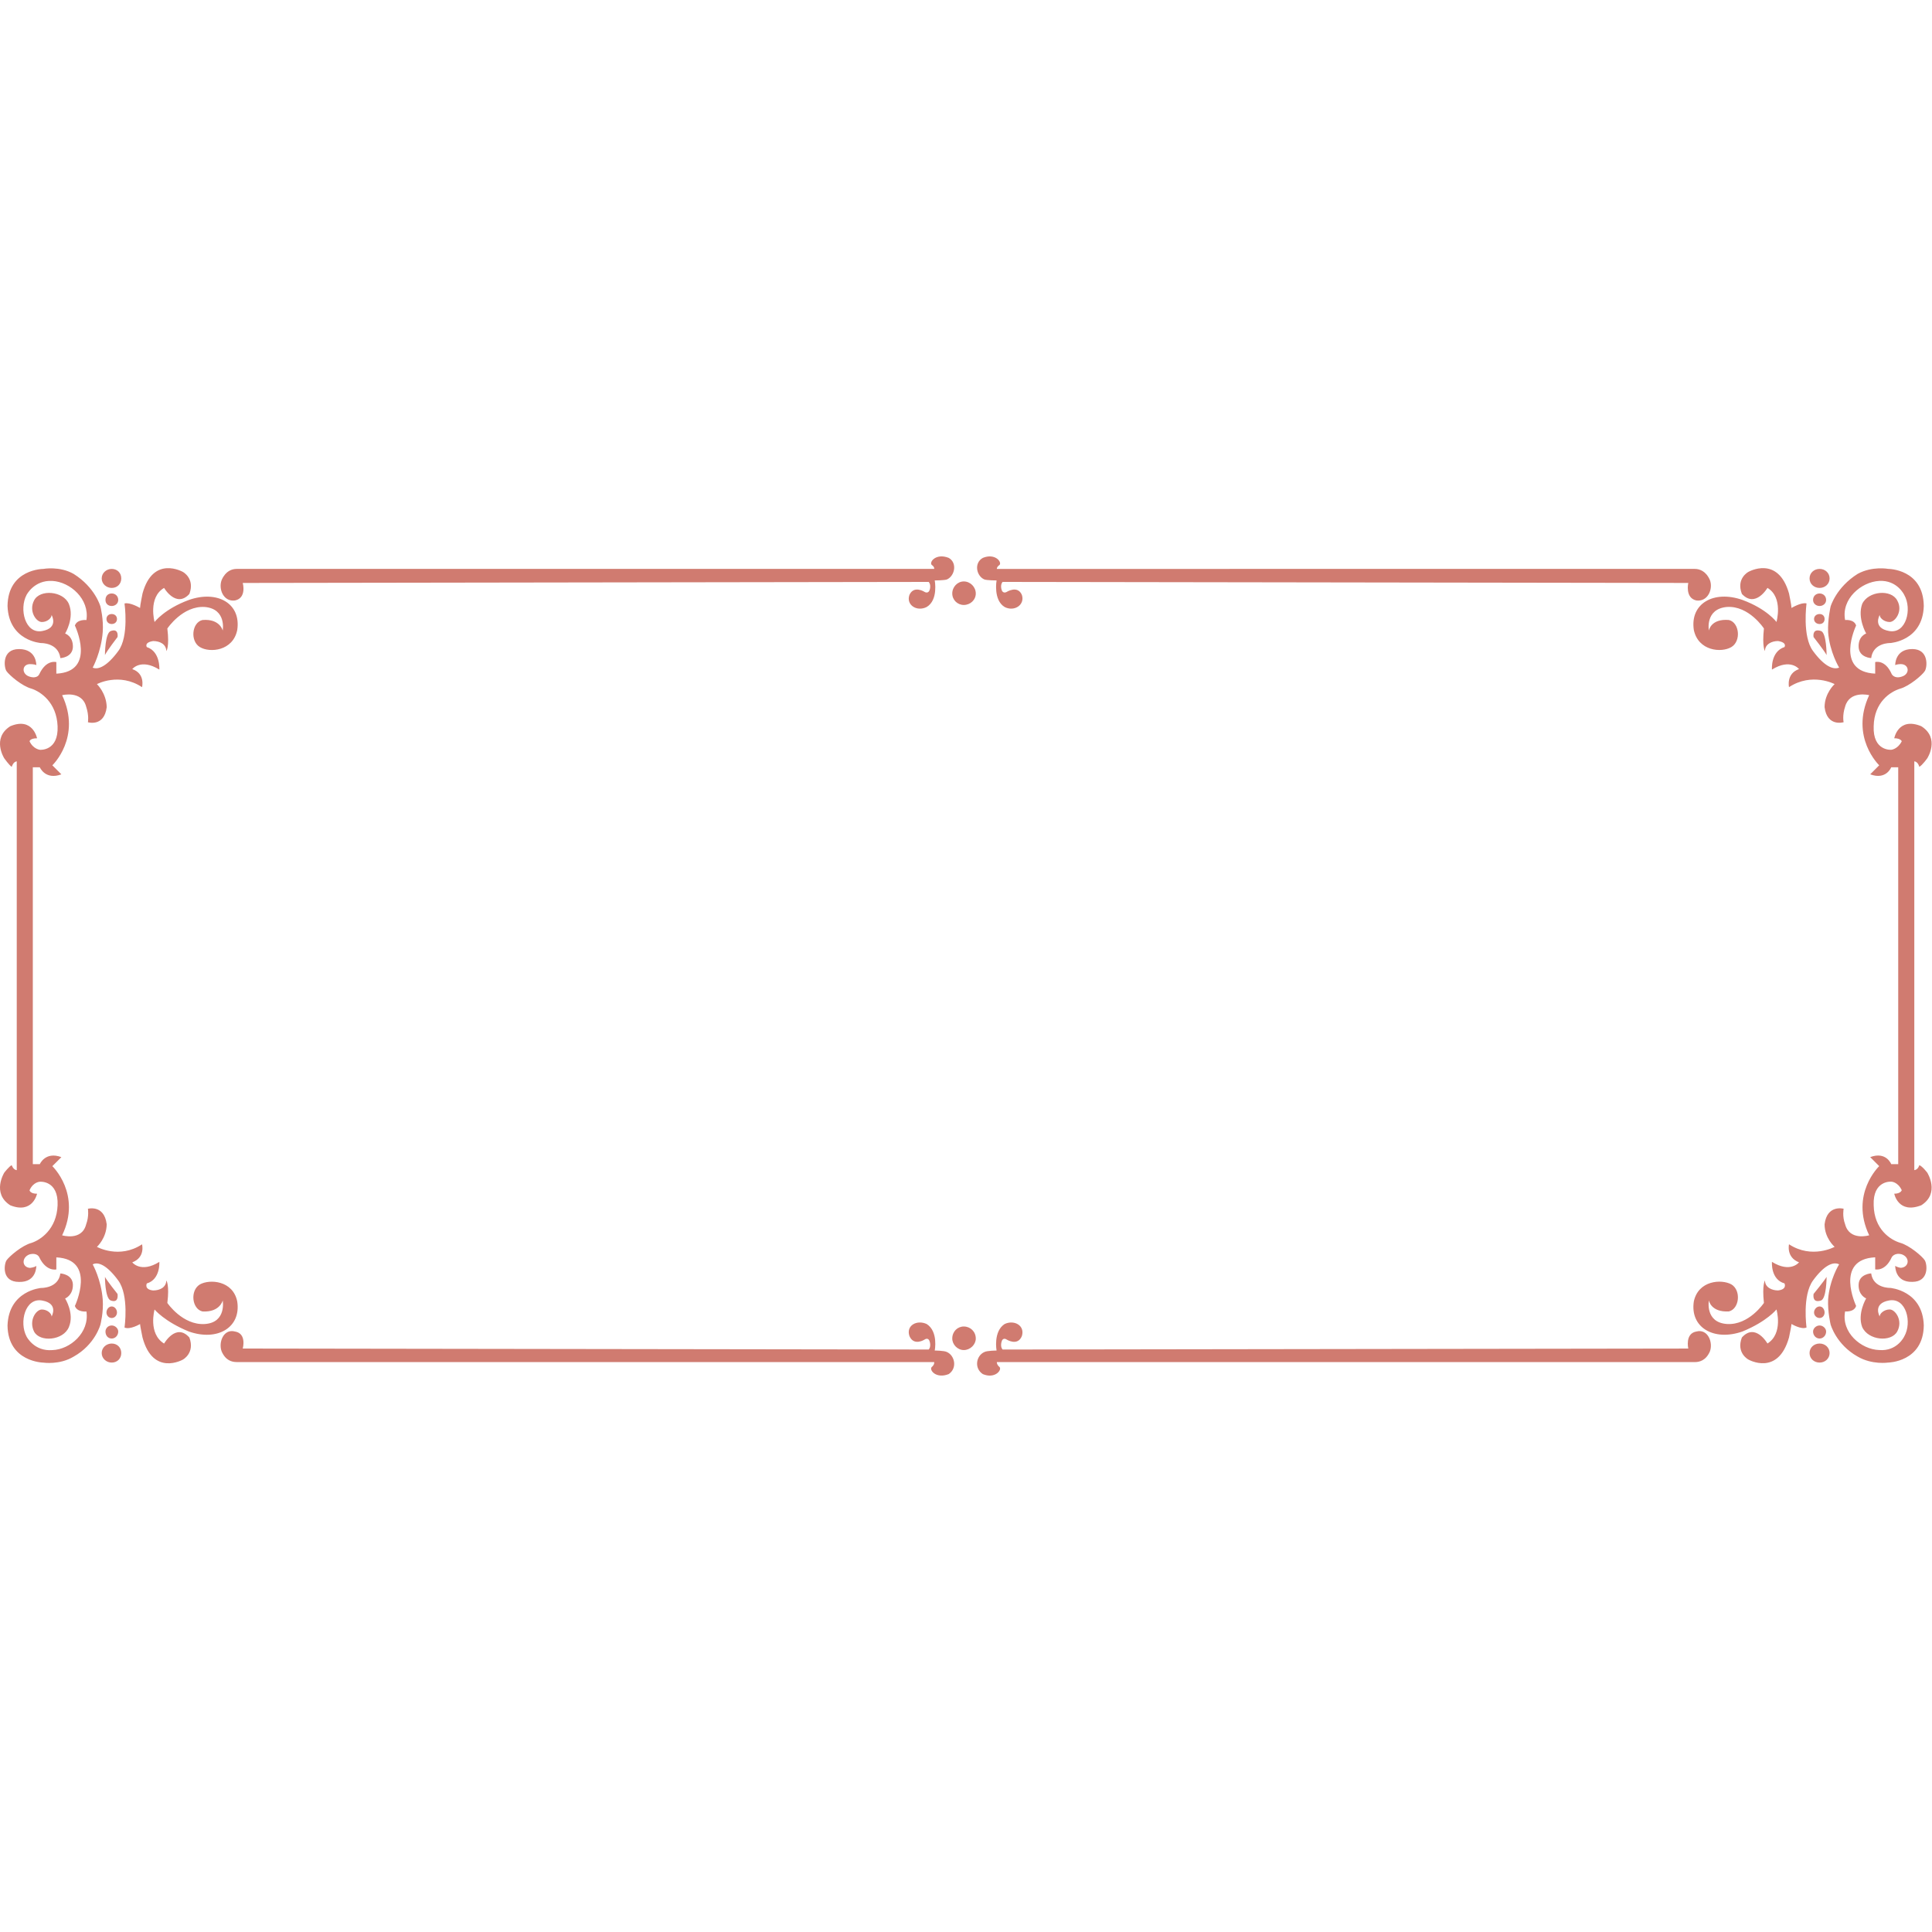 <svg t="1708481669612" class="icon" viewBox="0 0 2415 1024" version="1.1" xmlns="http://www.w3.org/2000/svg" p-id="1582"
    width="200" height="200">
    <path
        d="M236.118 968.91c35.684 12.519 65.469-5.035 60.425-37.6-5.323-26.259-34.438-28.191-46.677-21.275-12.519 7.535-10.01 30.658 3.162 33.785 21.927 1.271 25.369-13.74 25.369-13.74s4.992 27.53-22.258 29.437c-27.869 1.822-46.957-26.335-46.957-26.335 2.814-22.546-1.246-28.123-1.246-28.123-0.322 8.739-8.154 12.519-16.596 12.519-11.587-1.271-7.823-8.79-7.823-8.79 17.215-5.001 15.664-26.937 15.664-26.937-23.19 14.418-33.845 0.593-33.845 0.593 16.579-6.255 12.214-22.546 12.214-22.546-28.513 18.791-56.382 3.179-56.382 3.179s11.9-10.663 12.214-28.208c-3.111-25.064-23.487-19.402-23.487-19.402s1.585 9.417-2.195 19.402c-5.331 21.275-30.03 13.79-30.03 13.79 24.699-51.339-12.239-86.464-12.239-86.464l11.273-11.256c-20.02-7.535-26.937 8.756-26.937 8.756L41.017 759.697 41.017 529.226l0-35.065L41.017 263.639 49.773 263.639c0 0 6.908 16.291 26.937 8.79l-11.273-11.29c0 0 36.938-35.082 12.239-87.659 0 0 24.699-6.255 30.03 14.384 3.78 11.256 2.195 19.435 2.195 19.435s20.376 6.221 23.487-18.808c-0.314-17.545-12.214-28.835-12.214-28.835s27.869-15.011 56.382 3.806c0 0 4.365-16.918-12.214-22.58 0 0 10.654-13.74 33.845 0.627 0 0 1.551-22.495-15.664-28.157 0 0-3.763-5.662 7.823-7.535 8.442 0 16.274 3.772 16.596 12.536 0 0 4.06-5.001 1.246-28.208 0 0 19.088-28.785 46.957-26.903 27.25 2.5 22.258 29.437 22.258 29.437s-3.441-15.045-25.369-13.146c-13.172 3.094-15.681 26.293-3.162 33.819 12.231 7.484 41.346 5.001 46.677-21.309 5.043-33.192-24.733-50.11-60.425-37.6-30.717 11.29-42.914 27.564-42.914 27.564s-8.459-30.692 11.9-42.609c0 0 15.028 25.708 31.624 7.535 7.213-19.419-8.137-27.53-8.137-27.53s-37.252-21.326-50.441 26.937c0 0-3.094 15.011-3.094 18.147 0 0-12.536-7.501-19.41-5.628 0 0 5.908 41.304-7.857 59.502-13.782 18.774-25.038 23.758-31.912 20.673 0 0 10.637-19.452 12.519-44.482 1.229-15.664-2.848-31.938-2.848-31.938s-6.527-23.809-33.497-40.727c-17.545-10.019-37.871-6.255-37.871-6.255s-44.185 0-44.779 46.355c1.526 43.838 41.914 46.338 41.914 46.338s21.622-0.627 24.14 18.825c0 0 15.045-0.644 15.647-13.79 0.348-13.79-9.705-16.952-9.705-16.952s11.9-19.368 4.713-36.913C79.227 43.17 49.773 40.686 42.568 55.087 35.694 68.284 45.077 82.024 52.307 82.024c6.874 0 12.197-4.984 12.197-8.79 0 0 9.391 16.291-11.9 20.08-21.292 3.772-28.835-27.564-19.41-45.143 0 0 9.374-18.774 32.243-17.511 22.241 1.237 46.66 22.546 42.6 48.89 0 0-11.604-1.271-14.418 6.857 0 0 27.547 57.662-23.19 60.163l0-14.452c0 0-12.519-3.755-21.275 15.045 0 0-2.221 6.255-12.205 3.128-10.332-3.128-9.722-15.647 0.619-15.647 0 0 5.645 0 7.823 1.271 0 0 0.653-20.08-21.631-20.08-21.902 0-18.757 23.207-15.647 27.564 3.467 5.035 19.427 18.808 31.327 21.936 11.273 3.772 31.327 16.952 32.556 46.949 1.246 31.319-21.902 29.471-21.902 29.471s-8.459-0.627-13.155-10.663c0 0 0.619-3.755 9.391-3.755 0 0-5.323-26.937-33.514-15.045-23.487 15.045-7.51 40.083-7.51 40.083s6.264 8.79 9.366 10.697c0 0 1.585-6.255 6.264-6.916l0 238.04 0 35.065 0 237.972c-4.679-0.627-6.264-6.255-6.264-6.255-3.111 1.237-9.366 9.383-9.366 9.383s-15.977 25.708 7.51 40.761c28.183 11.256 33.514-14.452 33.514-14.452-8.773 0-9.391-4.357-9.391-4.357 4.696-10.663 13.155-10.663 13.155-10.663s23.156-1.89 21.902 29.471c-1.229 30.03-21.292 43.228-32.556 46.982-11.9 3.094-27.869 16.867-31.327 21.868-3.111 5.001-6.264 26.937 15.647 26.937 22.275 0.627 21.631-20.046 21.631-20.046-2.178 1.907-7.823 2.5-7.823 2.5-10.341-0.593-10.951-13.146-0.619-16.901 9.985-2.5 12.205 3.755 12.205 3.755 8.756 18.181 21.275 15.079 21.275 15.079l0-15.079c50.737 2.5 23.19 60.756 23.19 60.756 2.814 8.162 14.418 6.891 14.418 6.891 4.06 26.31-20.359 47.576-42.6 48.254-22.868 1.856-32.243-16.952-32.243-16.952-9.425-17.511-1.882-48.805 19.41-45.041 21.292 3.721 11.9 20.012 11.9 20.012 0-3.738-5.323-8.756-12.197-8.756-7.23 0-16.613 13.774-9.739 27.564 7.205 13.74 36.659 11.256 43.55-5.628 7.188-16.918-4.713-35.726-4.713-35.726s10.053-3.755 9.705-17.511c-0.602-13.146-15.647-13.774-15.647-13.774-2.517 18.774-24.14 18.147-24.14 18.147s-40.388 3.162-41.914 46.932c0.593 45.753 44.779 46.389 44.779 46.389s20.317 3.128 37.871-7.501c26.971-15.045 33.497-40.083 33.497-40.083s4.077-15.681 2.848-31.336c-1.882-25.03-12.519-43.872-12.519-43.872 6.874-3.772 18.13 1.254 31.912 20.114 13.774 18.74 7.857 58.815 7.857 58.815 6.874 3.128 19.41-4.357 19.41-4.357 0 1.822 3.094 16.867 3.094 16.867 13.189 48.89 50.441 27.581 50.441 27.581s15.35-8.162 8.137-27.581c-16.596-18.774-31.624 7.535-31.624 7.535-20.359-12.519-11.9-42.575-11.9-42.575S205.401 956.391 236.118 968.91L236.118 968.91zM1204.73 962.613c-7.823 0-14.401 6.289-14.401 15.045 0 7.518 6.577 14.418 14.401 14.418 8.137 0 15.003-6.899 15.003-14.418C1219.724 968.91 1212.867 962.613 1204.73 962.613L1204.73 962.613zM2120.418 968.91c-14.409 2.5-10.069 21.275-10.069 21.275l-857.085 1.229c0 0-2.848-2.5-1.577-8.756 1.577-7.518 6.594-3.755 6.594-3.755s13.782 8.79 19.063-4.357c4.102-13.197-9.697-20.673-21.597-15.011-14.375 9.383-10.044 33.158-10.044 33.158s-11.866 0-15.316 1.89c-10.002 4.408-13.189 20.046-1.865 27.547 15.011 6.289 24.106-5.001 20.978-8.756-3.797-3.094-3.45-6.255-3.45-6.255l872.469 0c5.628 0 13.765-1.873 18.791-13.163C2141.718 982.65 2134.793 965.096 2120.418 968.91L2120.418 968.91zM131.193 900.619c0 0 0 26.937 7.23 29.471 8.476 3.094 9.086-3.755 8.476-8.162C146.899 921.928 133.388 905.052 131.193 900.619L131.193 900.619zM139.652 977.666c4.399 0 8.137-3.772 8.137-8.756 0-3.806-3.746-7.569-8.137-7.569-4.696 0-7.806 3.755-7.806 7.569C131.846 973.886 134.957 977.666 139.652 977.666L139.652 977.666zM139.652 952.018c3.763 0 6.577-3.195 6.577-6.916 0-3.755-2.814-7.535-6.577-7.535-3.738 0-6.569 3.772-6.569 7.535C133.075 948.822 135.906 952.018 139.652 952.018L139.652 952.018zM2274.503 983.921c-6.942 0-12.561 4.984-12.561 11.883 0 6.916 5.62 11.917 12.561 11.917 6.857 0 12.485-5.001 12.485-11.917C2286.98 988.905 2281.352 983.921 2274.503 983.921L2274.503 983.921zM2274.503 977.666c4.348 0 8.145-3.772 8.145-8.756 0-3.806-3.797-7.569-8.145-7.569-4.424 0-8.162 3.755-8.162 7.569C2266.341 973.886 2270.07 977.666 2274.503 977.666L2274.503 977.666zM2367.807 796.635c0 0 4.967 25.708 33.811 14.452 23.767-15.045 7.476-40.761 7.476-40.761s-6.221-8.145-9.968-9.383c0 0-1.288 5.628-6.238 6.255L2392.888 529.226l0-35.065L2392.888 256.129c4.95 0.661 6.238 6.916 6.238 6.916 3.738-1.907 9.968-10.697 9.968-10.697s16.291-25.03-7.476-40.083c-28.844-11.883-33.811 15.045-33.811 15.045 8.112 0 9.383 3.755 9.383 3.755-5.026 10.036-13.18 10.663-13.18 10.663s-23.139 1.856-21.91-29.471c0.619-29.997 20.69-43.177 33.192-46.949 11.273-3.128 27.572-16.901 30.683-21.936 3.111-4.357 5.645-27.564-15.613-27.564-21.944 0-21.334 20.08-21.334 20.08 2.517-1.271 6.883-1.271 6.883-1.271 10.654 0 11.934 12.519 1.271 15.647-9.383 3.128-12.544-3.128-12.544-3.128-8.162-18.808-20.648-15.045-20.648-15.045l0 14.452c-51.373-2.5-23.843-60.163-23.843-60.163-2.5-8.128-13.765-6.857-13.765-6.857-5.026-26.335 20.097-47.644 42.617-48.89 22.538-1.254 31.302 17.511 31.302 17.511 10.053 17.579 2.5 48.915-18.808 45.143-21.258-3.789-11.883-20.08-11.883-20.08 0 3.806 5.645 8.79 12.502 8.79 6.908 0 16.969-13.74 9.425-26.937-7.544-14.401-36.311-11.917-43.829 4.408-6.272 17.545 5.009 36.913 5.009 36.913s-10.044 3.162-9.425 16.952c0.653 13.146 15.672 13.79 15.672 13.79 2.509-19.452 23.826-18.825 23.826-18.825s40.685-2.5 41.948-46.338c-0.619-46.355-44.457-46.355-44.457-46.355s-20.029-3.755-38.227 6.255c-26.937 16.918-33.785 40.727-33.785 40.727s-3.789 16.274-3.136 31.938c1.848 25.03 13.782 44.482 13.782 44.482-7.518 3.077-18.791-1.907-32.582-20.673-13.774-18.19-8.154-59.502-8.154-59.502-6.298-1.873-18.8 5.628-18.8 5.628 0-3.128-3.111-18.147-3.111-18.147-13.774-48.254-50.771-26.937-50.771-26.937s-15.613 8.112-8.137 27.53c16.944 18.181 31.963-7.535 31.963-7.535 20.029 11.917 11.273 42.609 11.273 42.609s-11.883-16.274-42.558-27.564c-35.709-12.519-65.791 4.408-60.748 37.6 5.628 26.31 34.413 28.785 46.957 21.309 12.502-7.535 10.01-30.726-3.128-33.819-22.589-1.907-25.03 13.146-25.03 13.146s-5.035-26.937 22.512-29.437c27.572-1.89 46.313 26.903 46.313 26.903-2.458 23.207 1.28 28.208 1.28 28.208 0-8.756 8.756-12.536 16.308-12.536 11.875 1.873 8.128 7.535 8.128 7.535-17.554 5.662-15.681 28.157-15.681 28.157 23.224-14.367 33.819-0.627 33.819-0.627-16.291 5.662-12.502 22.58-12.502 22.58 28.785-18.825 57.001-3.806 57.001-3.806s-12.536 11.29-12.536 28.835c3.128 25.03 23.809 18.808 23.809 18.808s-1.907-8.179 1.848-19.435c5.645-20.648 30.09-14.384 30.09-14.384-24.445 52.577 12.536 87.659 12.536 87.659l-11.256 11.29c20.012 7.501 26.259-8.79 26.259-8.79l8.756 0 0 230.522 0 35.065 0 230.454-8.756 0c0 0-6.238-16.291-26.259-8.756l11.256 11.256c0 0-36.972 35.133-12.536 86.464 0 0-24.445 7.484-30.09-13.79-3.746-9.985-1.848-19.402-1.848-19.402s-20.673-5.662-23.809 19.402c0 17.545 12.536 28.208 12.536 28.208s-28.208 15.613-57.001-3.179c0 0-3.789 16.291 12.502 22.546 0 0-10.595 13.824-33.819-0.593 0 0-1.882 21.936 15.681 26.937 0 0 3.746 7.518-8.128 8.79-7.552 0-16.308-3.772-16.308-12.519 0 0-3.738 5.577-1.28 28.123 0 0-18.74 28.157-46.313 26.335-27.547-1.907-22.512-29.437-22.512-29.437s2.441 15.011 25.03 13.74c13.138-3.128 15.63-26.259 3.128-33.785-12.544-6.916-41.329-4.984-46.957 21.275-5.043 32.565 25.038 50.11 60.748 37.6 30.675-12.519 42.558-27.564 42.558-27.564s8.756 30.064-11.273 42.575c0 0-15.011-26.31-31.963-7.535-7.476 19.419 8.137 27.581 8.137 27.581s36.998 21.309 50.771-27.581c0 0 3.111-15.045 3.111-16.867 0 0 12.502 7.484 18.8 4.357 0 0-5.62-40.083 8.154-58.815 13.79-18.859 25.064-23.885 32.582-20.114 0 0-11.934 18.842-13.782 43.872-0.653 15.664 3.136 31.336 3.136 31.336s6.857 25.03 33.785 40.083c18.19 10.629 38.227 7.501 38.227 7.501s43.838-0.627 44.457-46.389c-1.263-43.77-41.948-46.932-41.948-46.932s-21.317 0.627-23.826-18.147c0 0-15.011 0.627-15.672 13.774-0.61 13.757 9.425 17.511 9.425 17.511s-11.282 18.808-5.009 35.726c7.518 16.884 36.286 19.368 43.829 5.628 7.544-13.79-2.517-27.564-9.425-27.564-6.857 0-12.502 5.018-12.502 8.756 0 0-9.366-16.291 11.883-20.012 21.309-3.755 28.852 27.53 18.808 45.041 0 0-8.764 18.808-31.302 16.952-22.521-0.678-47.644-21.953-42.617-48.254 0 0 11.265 1.271 13.765-6.891 0 0-27.53-58.256 23.843-60.756l0 15.079c0 0 12.485 3.094 20.648-15.079 0 0 3.162-6.255 12.544-3.755 10.663 3.755 9.374 16.308-1.271 16.901 0 0-4.365-0.593-6.883-2.5 0 0-0.61 20.673 21.334 20.046 21.258 0 18.723-21.936 15.613-26.937s-19.41-18.774-30.683-21.868c-12.502-3.755-32.573-16.952-33.192-46.982-1.237-31.353 21.91-29.471 21.91-29.471s8.154 0 13.18 10.663C2377.19 792.287 2375.919 796.635 2367.807 796.635L2367.807 796.635zM2267.553 945.101c0 3.721 3.153 6.916 6.942 6.916 3.721 0 6.238-3.195 6.238-6.916 0-3.755-2.517-7.535-6.238-7.535C2270.706 937.566 2267.553 941.346 2267.553 945.101L2267.553 945.101zM2266.96 921.928c-0.619 4.408 0 11.256 9.366 8.162 6.908-2.534 6.908-29.471 6.908-29.471C2280.742 905.052 2266.96 921.928 2266.96 921.928L2266.96 921.928zM1183.735 994.567c-3.45-1.89-15.316-1.89-15.316-1.89s4.696-23.775-10.061-33.158c-12.239-5.662-26.004 1.822-21.571 15.011 5.611 13.146 19.063 4.357 19.063 4.357s5.009-3.755 6.594 3.755c1.297 6.255-1.585 8.756-1.585 8.756l-857.424-1.229c0 0 5.306-18.774-9.705-21.275-14.401-3.806-20.995 13.74-16.613 25.03 5.026 11.29 12.875 13.163 18.817 13.163L1167.758 1007.086c0 0 0.67 3.162-3.153 6.255-3.39 3.755 5.628 15.045 21.326 8.756C1196.907 1014.613 1193.457 998.966 1183.735 994.567L1183.735 994.567zM139.652 983.921c-6.569 0-12.519 4.984-12.519 11.883 0 6.916 5.942 11.917 12.519 11.917 6.925 0 11.926-5.001 11.926-11.917C151.57 988.905 146.577 983.921 139.652 983.921L139.652 983.921zM1230.395 28.794c3.441 1.254 15.316 1.254 15.316 1.254s-4.34 24.402 10.044 33.192c11.9 6.255 25.699-2.534 21.597-15.079-5.281-12.519-19.063-3.721-19.063-3.721s-5.026 3.128-6.594-3.755c-1.271-6.255 1.577-8.79 1.577-8.79l857.085 1.288c0 0-4.34 18.74 10.069 21.902 14.375 1.907 21.3-14.401 16.893-25.691-5.026-11.29-13.163-13.757-18.791-13.757L1246.059 15.639c0 0-0.348-2.483 3.45-5.018 3.128-3.772-5.959-15.011-20.978-8.756C1217.207 8.121 1220.394 24.395 1230.395 28.794L1230.395 28.794zM2283.242 123.344c0 0 0-27.53-6.908-30.03-9.366-3.162-9.993 3.772-9.366 7.501C2266.96 100.815 2280.742 118.36 2283.242 123.344L2283.242 123.344zM2274.503 39.406c6.857 0 12.485-4.984 12.485-11.883 0-6.891-5.628-11.883-12.485-11.883-6.942 0-12.561 5.001-12.561 11.883C2261.933 34.431 2267.553 39.406 2274.503 39.406L2274.503 39.406zM2274.503 46.348c-4.424 0-8.162 3.094-8.162 8.112 0 4.408 3.729 7.535 8.162 7.535 4.348 0 8.145-3.128 8.145-7.535C2282.649 49.442 2278.843 46.348 2274.503 46.348L2274.503 46.348zM2274.503 72.039c-3.789 0-6.942 2.467-6.942 6.221s3.153 6.255 6.942 6.255c3.721 0 6.238-2.5 6.238-6.255S2278.224 72.039 2274.503 72.039L2274.503 72.039zM1204.73 31.295c-7.823 0-14.401 6.891-14.401 15.045 0 8.112 6.577 14.367 14.401 14.367 8.137 0 15.003-6.255 15.003-14.367C1219.724 38.186 1212.867 31.295 1204.73 31.295L1204.73 31.295zM139.652 46.348c-4.696 0-7.806 3.094-7.806 8.112 0 4.408 3.111 7.535 7.806 7.535 4.399 0 8.137-3.128 8.137-7.535C147.789 49.442 144.043 46.348 139.652 46.348L139.652 46.348zM146.899 100.815c0.61-3.721 0-10.663-8.476-7.501-7.23 2.5-7.23 30.03-7.23 30.03C133.388 118.36 146.899 100.815 146.899 100.815L146.899 100.815zM146.23 78.26c0-3.755-2.814-6.221-6.577-6.221-3.738 0-6.569 2.467-6.569 6.221s2.831 6.255 6.569 6.255C143.416 84.524 146.23 82.024 146.23 78.26L146.23 78.26zM139.652 39.406c6.925 0 11.926-4.984 11.926-11.883 0-6.891-4.992-11.883-11.926-11.883-6.569 0-12.519 5.001-12.519 11.883C127.133 34.431 133.075 39.406 139.652 39.406L139.652 39.406zM293.729 55.087c15.011-3.162 9.705-21.902 9.705-21.902l857.424-1.288c0 0 2.882 2.534 1.585 8.79-1.585 6.891-6.594 3.755-6.594 3.755s-13.451-8.79-19.063 3.721c-4.433 12.544 9.332 21.343 21.571 15.079 14.748-8.79 10.061-33.192 10.061-33.192s11.866 0 15.316-1.254c9.722-4.408 13.172-20.673 2.195-26.937-15.698-6.255-24.725 4.984-21.326 8.756 3.814 2.534 3.153 5.018 3.153 5.018L295.933 15.631c-5.942 0-13.782 2.467-18.817 13.757C272.742 40.686 279.337 56.994 293.729 55.087L293.729 55.087z"
        fill="#d07b70" p-id="1583"></path>
</svg>